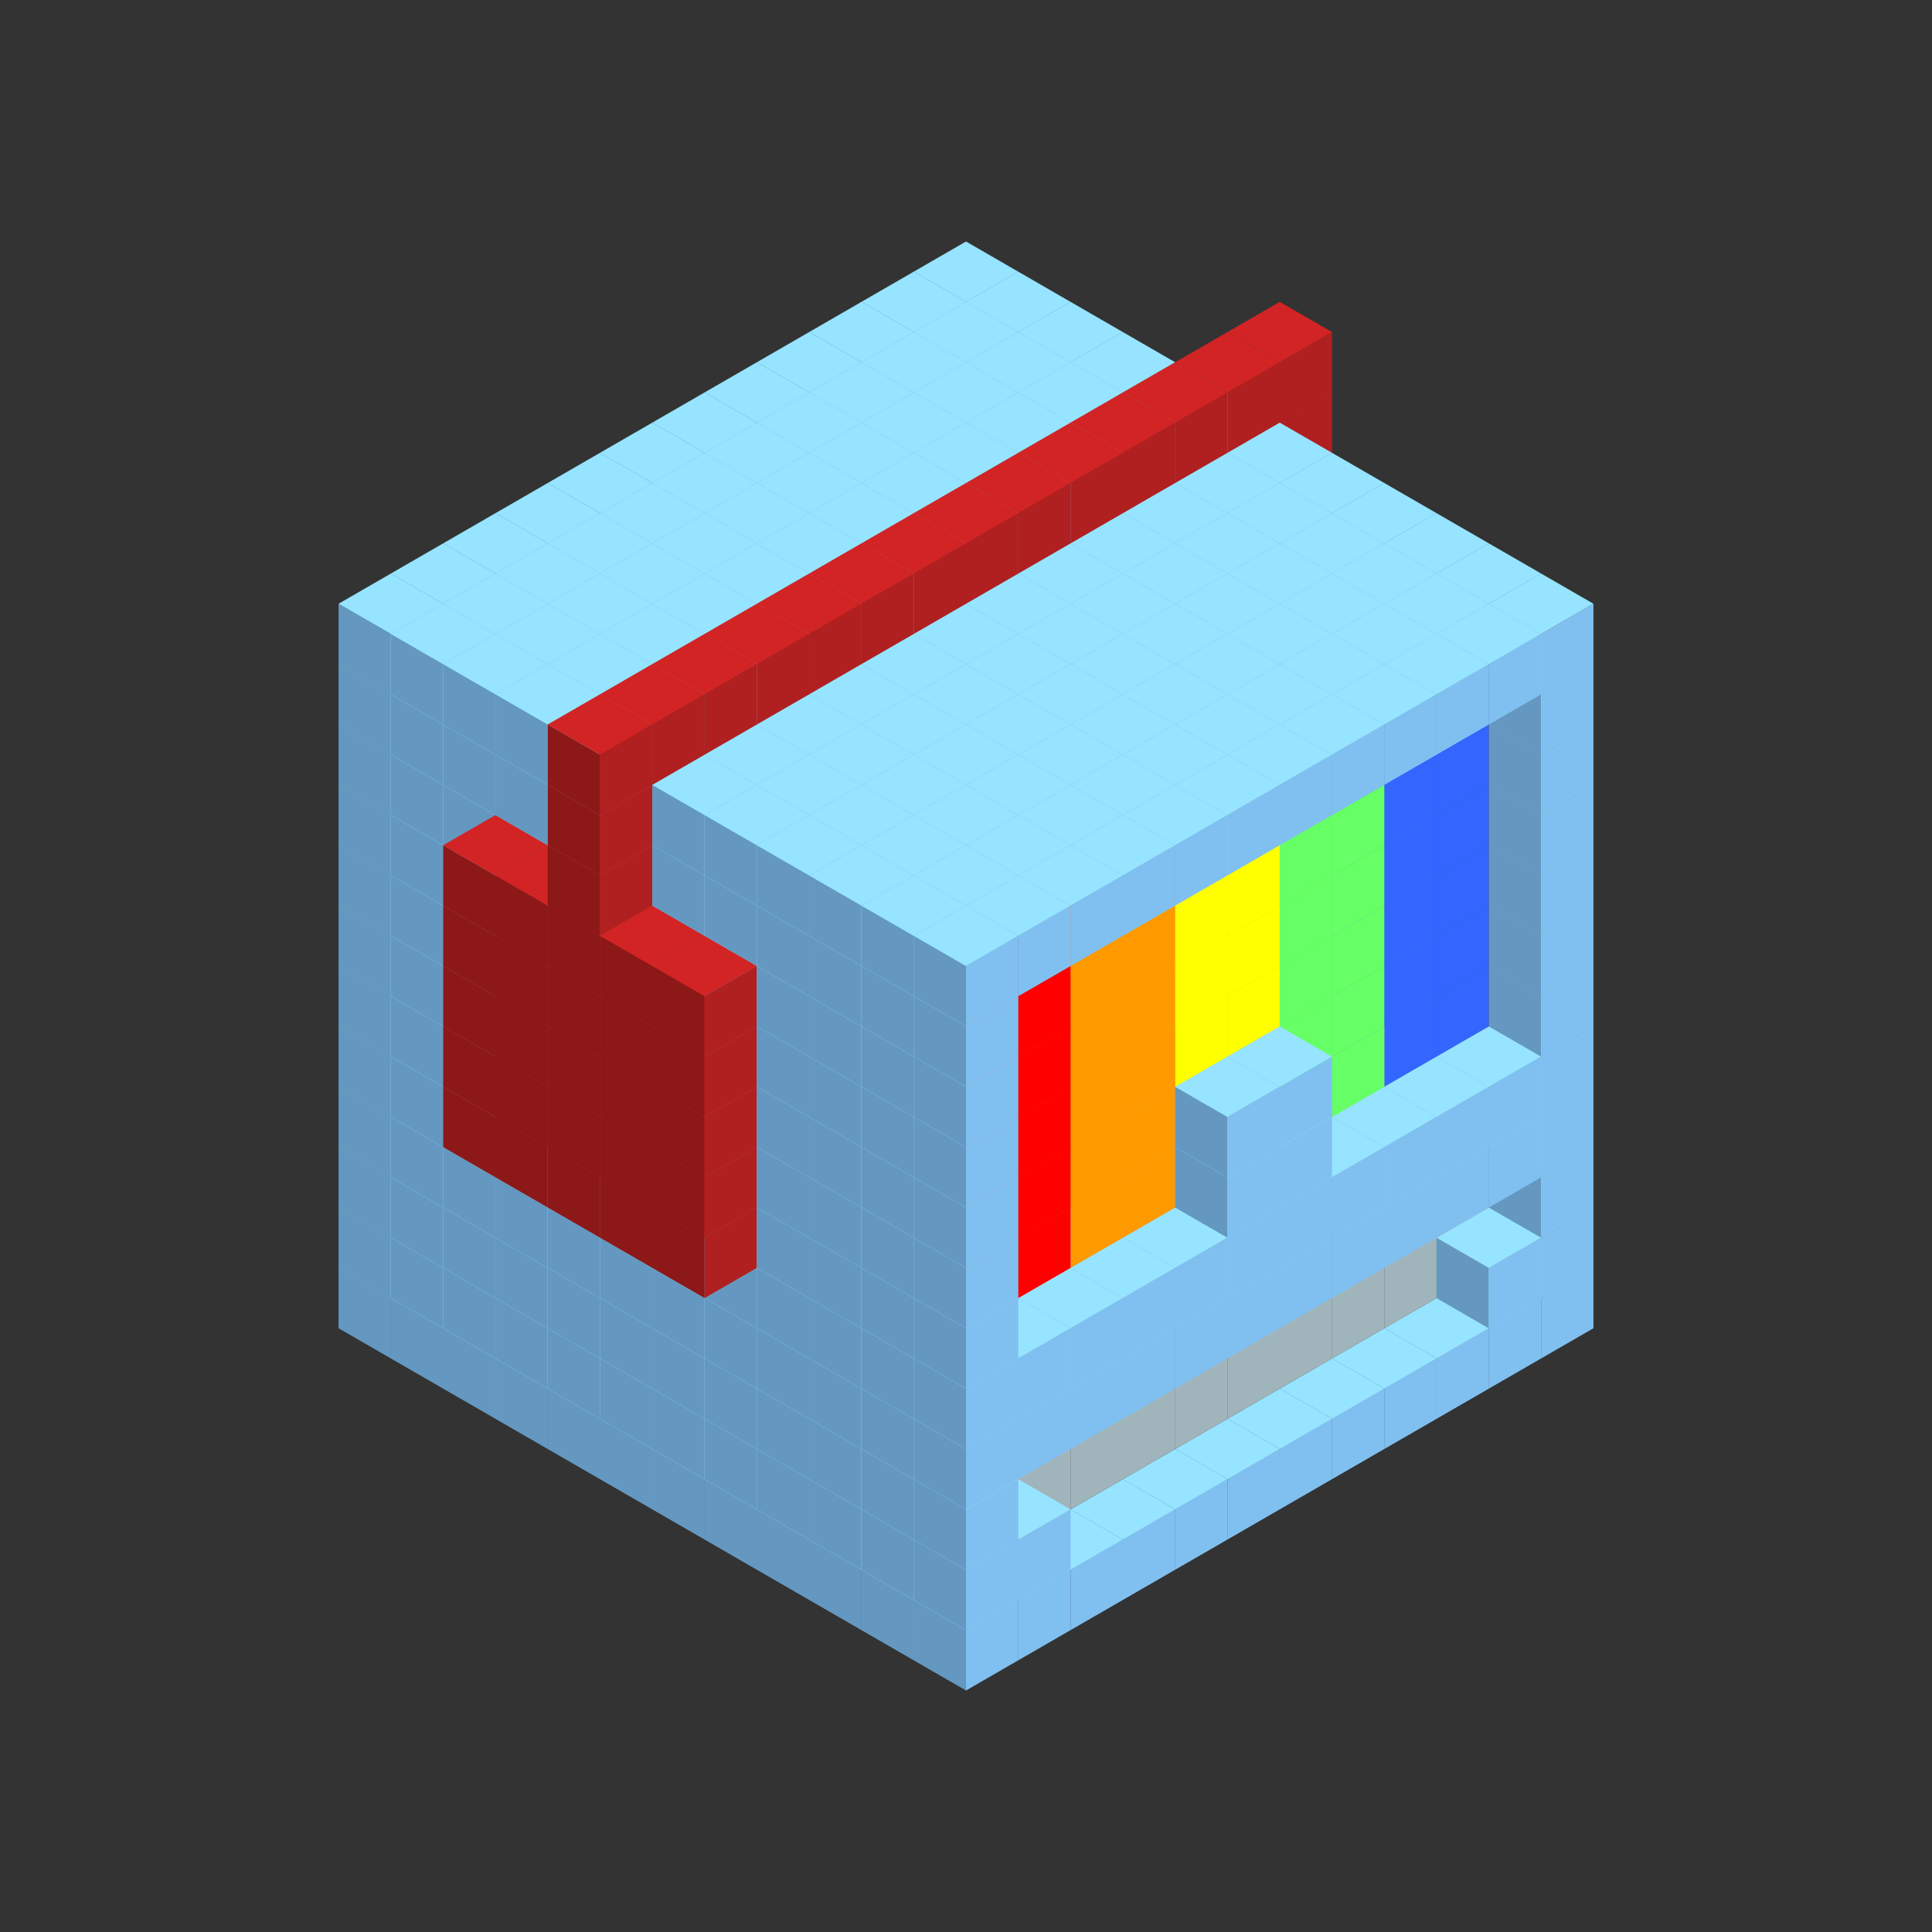 
<svg width='600' height='600' viewBox='4436371 5550000 3200000 3200000' xmlns='http://www.w3.org/2000/svg' xmlns:xlink='http://www.w3.org/1999/xlink'>
<rect x="4436371" y="5550000" width="3200000" height="3200000" fill="#333333" stroke="none"/>
<use xlink:href='#v-0x00000034-1' transform='translate(983738,3600000)'/>
<use xlink:href='#v-0x00000034-1' transform='translate(1070341,3650000)'/>
<use xlink:href='#v-0x00000034-1' transform='translate(1156944,3700000)'/>
<use xlink:href='#v-0x00000034-1' transform='translate(1243547,3750000)'/>
<use xlink:href='#v-0x00000034-1' transform='translate(1330150,3800000)'/>
<use xlink:href='#v-0x00000034-1' transform='translate(1416753,3850000)'/>
<use xlink:href='#v-0x00000034-1' transform='translate(1503356,3900000)'/>
<use xlink:href='#v-0x00000034-1' transform='translate(1589959,3950000)'/>
<use xlink:href='#v-0x00000034-1' transform='translate(1676562,4000000)'/>
<use xlink:href='#v-0x00000034-1' transform='translate(1763165,4050000)'/>
<use xlink:href='#v-0x00000034-1' transform='translate(1849768,4100000)'/>
<use xlink:href='#v-0x00000034-1' transform='translate(2889004,3600000)'/>
<use xlink:href='#v-0x00000034-1' transform='translate(2802401,3650000)'/>
<use xlink:href='#v-0x00000034-1' transform='translate(2715798,3700000)'/>
<use xlink:href='#v-0x00000034-1' transform='translate(2629195,3750000)'/>
<use xlink:href='#v-0x00000034-1' transform='translate(2542592,3800000)'/>
<use xlink:href='#v-0x00000034-1' transform='translate(2455989,3850000)'/>
<use xlink:href='#v-0x00000034-1' transform='translate(2369386,3900000)'/>
<use xlink:href='#v-0x00000034-1' transform='translate(2282783,3950000)'/>
<use xlink:href='#v-0x00000034-1' transform='translate(2196180,4000000)'/>
<use xlink:href='#v-0x00000034-1' transform='translate(2109577,4050000)'/>
<use xlink:href='#v-0x00000034-1' transform='translate(2022974,4100000)'/>
<use xlink:href='#v-0x00000034-1' transform='translate(1936371,4150000)'/>
<use xlink:href='#v-0x00000034-1' transform='translate(983738,3500000)'/>
<use xlink:href='#v-0x00000034-1' transform='translate(1070341,3550000)'/>
<use xlink:href='#v-0x00000034-1' transform='translate(1156944,3600000)'/>
<use xlink:href='#v-0x00000034-1' transform='translate(1243547,3650000)'/>
<use xlink:href='#v-0x00000034-1' transform='translate(1330150,3700000)'/>
<use xlink:href='#v-0x00000034-1' transform='translate(1416753,3750000)'/>
<use xlink:href='#v-0x00000034-1' transform='translate(1503356,3800000)'/>
<use xlink:href='#v-0x00000034-1' transform='translate(1589959,3850000)'/>
<use xlink:href='#v-0x00000034-1' transform='translate(1676562,3900000)'/>
<use xlink:href='#v-0x00000034-1' transform='translate(1763165,3950000)'/>
<use xlink:href='#v-0x00000034-2' transform='translate(2715798,3500000)'/>
<use xlink:href='#v-0x00000034-2' transform='translate(2629195,3550000)'/>
<use xlink:href='#v-0x00000034-2' transform='translate(2542592,3600000)'/>
<use xlink:href='#v-0x00000034-2' transform='translate(2455989,3650000)'/>
<use xlink:href='#v-0x00000034-2' transform='translate(2369386,3700000)'/>
<use xlink:href='#v-0x00000034-2' transform='translate(2282783,3750000)'/>
<use xlink:href='#v-0x00000034-2' transform='translate(2196180,3800000)'/>
<use xlink:href='#v-0x00000034-2' transform='translate(2109577,3850000)'/>
<use xlink:href='#v-0x00000034-2' transform='translate(2022974,3900000)'/>
<use xlink:href='#v-0x00000034-2' transform='translate(1936371,3950000)'/>
<use xlink:href='#v-0x00000034-1' transform='translate(1849768,4000000)'/>
<use xlink:href='#v-0x00000034-1' transform='translate(2889004,3500000)'/>
<use xlink:href='#v-0x00000034-1' transform='translate(2802401,3550000)'/>
<use xlink:href='#v-0x00000034-1' transform='translate(2022974,4000000)'/>
<use xlink:href='#v-0x00000034-1' transform='translate(1936371,4050000)'/>
<use xlink:href='#v-0x00000034-1' transform='translate(983738,3400000)'/>
<use xlink:href='#v-0x00000034-1' transform='translate(1070341,3450000)'/>
<use xlink:href='#v-0x00000034-1' transform='translate(1156944,3500000)'/>
<use xlink:href='#v-0x00000034-1' transform='translate(1243547,3550000)'/>
<use xlink:href='#v-0x00000034-1' transform='translate(1330150,3600000)'/>
<use xlink:href='#v-0x00000034-1' transform='translate(1416753,3650000)'/>
<use xlink:href='#v-0x00000034-1' transform='translate(1503356,3700000)'/>
<use xlink:href='#v-0x00000034-1' transform='translate(1589959,3750000)'/>
<use xlink:href='#v-0x00000034-1' transform='translate(1676562,3800000)'/>
<use xlink:href='#v-0x00000034-1' transform='translate(1763165,3850000)'/>
<use xlink:href='#v-0x00000034-2' transform='translate(2715798,3400000)'/>
<use xlink:href='#v-0x00000034-2' transform='translate(2629195,3450000)'/>
<use xlink:href='#v-0x00000034-2' transform='translate(2542592,3500000)'/>
<use xlink:href='#v-0x00000034-2' transform='translate(2455989,3550000)'/>
<use xlink:href='#v-0x00000034-2' transform='translate(2369386,3600000)'/>
<use xlink:href='#v-0x00000034-2' transform='translate(2282783,3650000)'/>
<use xlink:href='#v-0x00000034-2' transform='translate(2196180,3700000)'/>
<use xlink:href='#v-0x00000034-2' transform='translate(2109577,3750000)'/>
<use xlink:href='#v-0x00000034-2' transform='translate(2022974,3800000)'/>
<use xlink:href='#v-0x00000034-2' transform='translate(1936371,3850000)'/>
<use xlink:href='#v-0x00000034-1' transform='translate(1849768,3900000)'/>
<use xlink:href='#v-0x00000034-1' transform='translate(2889004,3400000)'/>
<use xlink:href='#v-0x00000034-1' transform='translate(1936371,3950000)'/>
<use xlink:href='#v-0x00000034-1' transform='translate(983738,3300000)'/>
<use xlink:href='#v-0x00000034-1' transform='translate(1070341,3350000)'/>
<use xlink:href='#v-0x00000034-1' transform='translate(1156944,3400000)'/>
<use xlink:href='#v-0x00000034-1' transform='translate(1243547,3450000)'/>
<use xlink:href='#v-0x00000034-1' transform='translate(1330150,3500000)'/>
<use xlink:href='#v-0x00000034-1' transform='translate(1416753,3550000)'/>
<use xlink:href='#v-0x00000034-1' transform='translate(1503356,3600000)'/>
<use xlink:href='#v-0x00000034-1' transform='translate(1589959,3650000)'/>
<use xlink:href='#v-0x00000034-1' transform='translate(1676562,3700000)'/>
<use xlink:href='#v-0x00000034-1' transform='translate(1763165,3750000)'/>
<use xlink:href='#v-0x00000034-2' transform='translate(2715798,3300000)'/>
<use xlink:href='#v-0x00000034-2' transform='translate(2629195,3350000)'/>
<use xlink:href='#v-0x00000034-2' transform='translate(2542592,3400000)'/>
<use xlink:href='#v-0x00000034-2' transform='translate(2455989,3450000)'/>
<use xlink:href='#v-0x00000034-2' transform='translate(2369386,3500000)'/>
<use xlink:href='#v-0x00000034-2' transform='translate(2282783,3550000)'/>
<use xlink:href='#v-0x00000034-2' transform='translate(2196180,3600000)'/>
<use xlink:href='#v-0x00000034-2' transform='translate(2109577,3650000)'/>
<use xlink:href='#v-0x00000034-2' transform='translate(2022974,3700000)'/>
<use xlink:href='#v-0x00000034-2' transform='translate(1936371,3750000)'/>
<use xlink:href='#v-0x00000034-1' transform='translate(1849768,3800000)'/>
<use xlink:href='#v-0x00000034-1' transform='translate(2889004,3300000)'/>
<use xlink:href='#v-0x00000034-1' transform='translate(2802401,3350000)'/>
<use xlink:href='#v-0x00000034-1' transform='translate(2715798,3400000)'/>
<use xlink:href='#v-0x00000034-1' transform='translate(2629195,3450000)'/>
<use xlink:href='#v-0x00000034-1' transform='translate(2542592,3500000)'/>
<use xlink:href='#v-0x00000034-1' transform='translate(2455989,3550000)'/>
<use xlink:href='#v-0x00000034-1' transform='translate(2369386,3600000)'/>
<use xlink:href='#v-0x00000034-1' transform='translate(2282783,3650000)'/>
<use xlink:href='#v-0x00000034-1' transform='translate(2196180,3700000)'/>
<use xlink:href='#v-0x00000034-1' transform='translate(2109577,3750000)'/>
<use xlink:href='#v-0x00000034-1' transform='translate(2022974,3800000)'/>
<use xlink:href='#v-0x00000034-1' transform='translate(1936371,3850000)'/>
<use xlink:href='#v-0x00000034-1' transform='translate(983738,3200000)'/>
<use xlink:href='#v-0x00000034-1' transform='translate(1070341,3250000)'/>
<use xlink:href='#v-0x00000034-1' transform='translate(1156944,3300000)'/>
<use xlink:href='#v-0x00000034-1' transform='translate(1243547,3350000)'/>
<use xlink:href='#v-0x00000034-1' transform='translate(1330150,3400000)'/>
<use xlink:href='#v-0x00000034-1' transform='translate(1416753,3450000)'/>
<use xlink:href='#v-0x00000034-1' transform='translate(1503356,3500000)'/>
<use xlink:href='#v-0x00000034-1' transform='translate(1589959,3550000)'/>
<use xlink:href='#v-0x00000034-1' transform='translate(1676562,3600000)'/>
<use xlink:href='#v-0x00000034-1' transform='translate(1763165,3650000)'/>
<use xlink:href='#v-0x00000034-2' transform='translate(2715798,3200000)'/>
<use xlink:href='#v-0x00000034-2' transform='translate(2629195,3250000)'/>
<use xlink:href='#v-0x00000034-2' transform='translate(2542592,3300000)'/>
<use xlink:href='#v-0x00000034-2' transform='translate(2455989,3350000)'/>
<use xlink:href='#v-0x00000034-2' transform='translate(2369386,3400000)'/>
<use xlink:href='#v-0x00000034-2' transform='translate(2282783,3450000)'/>
<use xlink:href='#v-0x00000034-2' transform='translate(2196180,3500000)'/>
<use xlink:href='#v-0x00000034-2' transform='translate(2109577,3550000)'/>
<use xlink:href='#v-0x00000034-2' transform='translate(2022974,3600000)'/>
<use xlink:href='#v-0x00000034-2' transform='translate(1936371,3650000)'/>
<use xlink:href='#v-0x00000034-1' transform='translate(1849768,3700000)'/>
<use xlink:href='#v-0x00000034-1' transform='translate(2889004,3200000)'/>
<use xlink:href='#v-0x00000034-1' transform='translate(2802401,3250000)'/>
<use xlink:href='#v-0x00000034-1' transform='translate(2715798,3300000)'/>
<use xlink:href='#v-0x00000034-1' transform='translate(2629195,3350000)'/>
<use xlink:href='#v-0x00000034-1' transform='translate(2542592,3400000)'/>
<use xlink:href='#v-0x00000034-1' transform='translate(2455989,3450000)'/>
<use xlink:href='#v-0x00000034-1' transform='translate(2369386,3500000)'/>
<use xlink:href='#v-0x00000034-1' transform='translate(2282783,3550000)'/>
<use xlink:href='#v-0x00000034-1' transform='translate(2196180,3600000)'/>
<use xlink:href='#v-0x00000034-1' transform='translate(2109577,3650000)'/>
<use xlink:href='#v-0x00000034-1' transform='translate(2022974,3700000)'/>
<use xlink:href='#v-0x00000034-1' transform='translate(1936371,3750000)'/>
<use xlink:href='#v-0x00000034-1' transform='translate(983738,3100000)'/>
<use xlink:href='#v-0x00000034-1' transform='translate(1070341,3150000)'/>
<use xlink:href='#v-0x00000034-1' transform='translate(1156944,3200000)'/>
<use xlink:href='#v-0x00000034-9' transform='translate(2282783,2650000)'/>
<use xlink:href='#v-0x00000034-1' transform='translate(1243547,3250000)'/>
<use xlink:href='#v-0x00000034-9' transform='translate(1156944,3300000)'/>
<use xlink:href='#v-0x00000034-9' transform='translate(2369386,2700000)'/>
<use xlink:href='#v-0x00000034-1' transform='translate(1330150,3300000)'/>
<use xlink:href='#v-0x00000034-9' transform='translate(1243547,3350000)'/>
<use xlink:href='#v-0x00000034-9' transform='translate(2455989,2750000)'/>
<use xlink:href='#v-0x00000034-1' transform='translate(1416753,3350000)'/>
<use xlink:href='#v-0x00000034-9' transform='translate(1330150,3400000)'/>
<use xlink:href='#v-0x00000034-9' transform='translate(2542592,2800000)'/>
<use xlink:href='#v-0x00000034-1' transform='translate(1503356,3400000)'/>
<use xlink:href='#v-0x00000034-9' transform='translate(1416753,3450000)'/>
<use xlink:href='#v-0x00000034-9' transform='translate(2629195,2850000)'/>
<use xlink:href='#v-0x00000034-1' transform='translate(1589959,3450000)'/>
<use xlink:href='#v-0x00000034-9' transform='translate(1503356,3500000)'/>
<use xlink:href='#v-0x00000034-1' transform='translate(1676562,3500000)'/>
<use xlink:href='#v-0x00000034-1' transform='translate(1763165,3550000)'/>
<use xlink:href='#v-0x00000034-8' transform='translate(2715798,3100000)'/>
<use xlink:href='#v-0x00000034-8' transform='translate(2629195,3150000)'/>
<use xlink:href='#v-0x00000034-7' transform='translate(2542592,3200000)'/>
<use xlink:href='#v-0x00000034-7' transform='translate(2455989,3250000)'/>
<use xlink:href='#v-0x00000034-1' transform='translate(2369386,3300000)'/>
<use xlink:href='#v-0x00000034-1' transform='translate(2282783,3350000)'/>
<use xlink:href='#v-0x00000034-5' transform='translate(2196180,3400000)'/>
<use xlink:href='#v-0x00000034-5' transform='translate(2109577,3450000)'/>
<use xlink:href='#v-0x00000034-4' transform='translate(2022974,3500000)'/>
<use xlink:href='#v-0x00000034-4' transform='translate(1936371,3550000)'/>
<use xlink:href='#v-0x00000034-1' transform='translate(1849768,3600000)'/>
<use xlink:href='#v-0x00000034-1' transform='translate(2889004,3100000)'/>
<use xlink:href='#v-0x00000034-1' transform='translate(2455989,3350000)'/>
<use xlink:href='#v-0x00000034-1' transform='translate(2369386,3400000)'/>
<use xlink:href='#v-0x00000034-1' transform='translate(1936371,3650000)'/>
<use xlink:href='#v-0x00000034-1' transform='translate(983738,3000000)'/>
<use xlink:href='#v-0x00000034-1' transform='translate(1070341,3050000)'/>
<use xlink:href='#v-0x00000034-1' transform='translate(1156944,3100000)'/>
<use xlink:href='#v-0x00000034-9' transform='translate(2282783,2550000)'/>
<use xlink:href='#v-0x00000034-1' transform='translate(1243547,3150000)'/>
<use xlink:href='#v-0x00000034-9' transform='translate(1156944,3200000)'/>
<use xlink:href='#v-0x00000034-9' transform='translate(2369386,2600000)'/>
<use xlink:href='#v-0x00000034-1' transform='translate(1330150,3200000)'/>
<use xlink:href='#v-0x00000034-9' transform='translate(1243547,3250000)'/>
<use xlink:href='#v-0x00000034-9' transform='translate(2455989,2650000)'/>
<use xlink:href='#v-0x00000034-1' transform='translate(1416753,3250000)'/>
<use xlink:href='#v-0x00000034-9' transform='translate(1330150,3300000)'/>
<use xlink:href='#v-0x00000034-9' transform='translate(2542592,2700000)'/>
<use xlink:href='#v-0x00000034-1' transform='translate(1503356,3300000)'/>
<use xlink:href='#v-0x00000034-9' transform='translate(1416753,3350000)'/>
<use xlink:href='#v-0x00000034-9' transform='translate(2629195,2750000)'/>
<use xlink:href='#v-0x00000034-1' transform='translate(1589959,3350000)'/>
<use xlink:href='#v-0x00000034-9' transform='translate(1503356,3400000)'/>
<use xlink:href='#v-0x00000034-1' transform='translate(1676562,3400000)'/>
<use xlink:href='#v-0x00000034-1' transform='translate(1763165,3450000)'/>
<use xlink:href='#v-0x00000034-8' transform='translate(2715798,3000000)'/>
<use xlink:href='#v-0x00000034-8' transform='translate(2629195,3050000)'/>
<use xlink:href='#v-0x00000034-7' transform='translate(2542592,3100000)'/>
<use xlink:href='#v-0x00000034-7' transform='translate(2455989,3150000)'/>
<use xlink:href='#v-0x00000034-1' transform='translate(2369386,3200000)'/>
<use xlink:href='#v-0x00000034-1' transform='translate(2282783,3250000)'/>
<use xlink:href='#v-0x00000034-5' transform='translate(2196180,3300000)'/>
<use xlink:href='#v-0x00000034-5' transform='translate(2109577,3350000)'/>
<use xlink:href='#v-0x00000034-4' transform='translate(2022974,3400000)'/>
<use xlink:href='#v-0x00000034-4' transform='translate(1936371,3450000)'/>
<use xlink:href='#v-0x00000034-1' transform='translate(1849768,3500000)'/>
<use xlink:href='#v-0x00000034-1' transform='translate(2889004,3000000)'/>
<use xlink:href='#v-0x00000034-1' transform='translate(2455989,3250000)'/>
<use xlink:href='#v-0x00000034-1' transform='translate(2369386,3300000)'/>
<use xlink:href='#v-0x00000034-1' transform='translate(1936371,3550000)'/>
<use xlink:href='#v-0x00000034-1' transform='translate(983738,2900000)'/>
<use xlink:href='#v-0x00000034-1' transform='translate(1070341,2950000)'/>
<use xlink:href='#v-0x00000034-1' transform='translate(1156944,3000000)'/>
<use xlink:href='#v-0x00000034-9' transform='translate(2282783,2450000)'/>
<use xlink:href='#v-0x00000034-1' transform='translate(1243547,3050000)'/>
<use xlink:href='#v-0x00000034-9' transform='translate(1156944,3100000)'/>
<use xlink:href='#v-0x00000034-9' transform='translate(2369386,2500000)'/>
<use xlink:href='#v-0x00000034-1' transform='translate(1330150,3100000)'/>
<use xlink:href='#v-0x00000034-9' transform='translate(1243547,3150000)'/>
<use xlink:href='#v-0x00000034-9' transform='translate(2455989,2550000)'/>
<use xlink:href='#v-0x00000034-1' transform='translate(1416753,3150000)'/>
<use xlink:href='#v-0x00000034-9' transform='translate(1330150,3200000)'/>
<use xlink:href='#v-0x00000034-9' transform='translate(2542592,2600000)'/>
<use xlink:href='#v-0x00000034-1' transform='translate(1503356,3200000)'/>
<use xlink:href='#v-0x00000034-9' transform='translate(1416753,3250000)'/>
<use xlink:href='#v-0x00000034-9' transform='translate(2629195,2650000)'/>
<use xlink:href='#v-0x00000034-1' transform='translate(1589959,3250000)'/>
<use xlink:href='#v-0x00000034-9' transform='translate(1503356,3300000)'/>
<use xlink:href='#v-0x00000034-1' transform='translate(1676562,3300000)'/>
<use xlink:href='#v-0x00000034-1' transform='translate(1763165,3350000)'/>
<use xlink:href='#v-0x00000034-8' transform='translate(2715798,2900000)'/>
<use xlink:href='#v-0x00000034-8' transform='translate(2629195,2950000)'/>
<use xlink:href='#v-0x00000034-7' transform='translate(2542592,3000000)'/>
<use xlink:href='#v-0x00000034-7' transform='translate(2455989,3050000)'/>
<use xlink:href='#v-0x00000034-6' transform='translate(2369386,3100000)'/>
<use xlink:href='#v-0x00000034-6' transform='translate(2282783,3150000)'/>
<use xlink:href='#v-0x00000034-5' transform='translate(2196180,3200000)'/>
<use xlink:href='#v-0x00000034-5' transform='translate(2109577,3250000)'/>
<use xlink:href='#v-0x00000034-4' transform='translate(2022974,3300000)'/>
<use xlink:href='#v-0x00000034-4' transform='translate(1936371,3350000)'/>
<use xlink:href='#v-0x00000034-1' transform='translate(1849768,3400000)'/>
<use xlink:href='#v-0x00000034-1' transform='translate(2889004,2900000)'/>
<use xlink:href='#v-0x00000034-1' transform='translate(1936371,3450000)'/>
<use xlink:href='#v-0x00000034-1' transform='translate(983738,2800000)'/>
<use xlink:href='#v-0x00000034-1' transform='translate(1070341,2850000)'/>
<use xlink:href='#v-0x00000034-1' transform='translate(1156944,2900000)'/>
<use xlink:href='#v-0x00000034-9' transform='translate(2282783,2350000)'/>
<use xlink:href='#v-0x00000034-1' transform='translate(1243547,2950000)'/>
<use xlink:href='#v-0x00000034-9' transform='translate(1156944,3000000)'/>
<use xlink:href='#v-0x00000034-9' transform='translate(2369386,2400000)'/>
<use xlink:href='#v-0x00000034-1' transform='translate(1330150,3000000)'/>
<use xlink:href='#v-0x00000034-9' transform='translate(1243547,3050000)'/>
<use xlink:href='#v-0x00000034-9' transform='translate(2455989,2450000)'/>
<use xlink:href='#v-0x00000034-1' transform='translate(1416753,3050000)'/>
<use xlink:href='#v-0x00000034-9' transform='translate(1330150,3100000)'/>
<use xlink:href='#v-0x00000034-9' transform='translate(2542592,2500000)'/>
<use xlink:href='#v-0x00000034-1' transform='translate(1503356,3100000)'/>
<use xlink:href='#v-0x00000034-9' transform='translate(1416753,3150000)'/>
<use xlink:href='#v-0x00000034-9' transform='translate(2629195,2550000)'/>
<use xlink:href='#v-0x00000034-1' transform='translate(1589959,3150000)'/>
<use xlink:href='#v-0x00000034-9' transform='translate(1503356,3200000)'/>
<use xlink:href='#v-0x00000034-1' transform='translate(1676562,3200000)'/>
<use xlink:href='#v-0x00000034-1' transform='translate(1763165,3250000)'/>
<use xlink:href='#v-0x00000034-8' transform='translate(2715798,2800000)'/>
<use xlink:href='#v-0x00000034-8' transform='translate(2629195,2850000)'/>
<use xlink:href='#v-0x00000034-7' transform='translate(2542592,2900000)'/>
<use xlink:href='#v-0x00000034-7' transform='translate(2455989,2950000)'/>
<use xlink:href='#v-0x00000034-6' transform='translate(2369386,3000000)'/>
<use xlink:href='#v-0x00000034-6' transform='translate(2282783,3050000)'/>
<use xlink:href='#v-0x00000034-5' transform='translate(2196180,3100000)'/>
<use xlink:href='#v-0x00000034-5' transform='translate(2109577,3150000)'/>
<use xlink:href='#v-0x00000034-4' transform='translate(2022974,3200000)'/>
<use xlink:href='#v-0x00000034-4' transform='translate(1936371,3250000)'/>
<use xlink:href='#v-0x00000034-1' transform='translate(1849768,3300000)'/>
<use xlink:href='#v-0x00000034-1' transform='translate(2889004,2800000)'/>
<use xlink:href='#v-0x00000034-1' transform='translate(1936371,3350000)'/>
<use xlink:href='#v-0x00000034-1' transform='translate(983738,2700000)'/>
<use xlink:href='#v-0x00000034-1' transform='translate(1070341,2750000)'/>
<use xlink:href='#v-0x00000034-1' transform='translate(1156944,2800000)'/>
<use xlink:href='#v-0x00000034-9' transform='translate(2282783,2250000)'/>
<use xlink:href='#v-0x00000034-1' transform='translate(1243547,2850000)'/>
<use xlink:href='#v-0x00000034-9' transform='translate(1156944,2900000)'/>
<use xlink:href='#v-0x00000034-9' transform='translate(2369386,2300000)'/>
<use xlink:href='#v-0x00000034-1' transform='translate(1330150,2900000)'/>
<use xlink:href='#v-0x00000034-9' transform='translate(1243547,2950000)'/>
<use xlink:href='#v-0x00000034-9' transform='translate(2455989,2350000)'/>
<use xlink:href='#v-0x00000034-1' transform='translate(1416753,2950000)'/>
<use xlink:href='#v-0x00000034-9' transform='translate(1330150,3000000)'/>
<use xlink:href='#v-0x00000034-9' transform='translate(2542592,2400000)'/>
<use xlink:href='#v-0x00000034-1' transform='translate(1503356,3000000)'/>
<use xlink:href='#v-0x00000034-9' transform='translate(1416753,3050000)'/>
<use xlink:href='#v-0x00000034-9' transform='translate(2629195,2450000)'/>
<use xlink:href='#v-0x00000034-1' transform='translate(1589959,3050000)'/>
<use xlink:href='#v-0x00000034-9' transform='translate(1503356,3100000)'/>
<use xlink:href='#v-0x00000034-1' transform='translate(1676562,3100000)'/>
<use xlink:href='#v-0x00000034-1' transform='translate(1763165,3150000)'/>
<use xlink:href='#v-0x00000034-8' transform='translate(2715798,2700000)'/>
<use xlink:href='#v-0x00000034-8' transform='translate(2629195,2750000)'/>
<use xlink:href='#v-0x00000034-7' transform='translate(2542592,2800000)'/>
<use xlink:href='#v-0x00000034-7' transform='translate(2455989,2850000)'/>
<use xlink:href='#v-0x00000034-6' transform='translate(2369386,2900000)'/>
<use xlink:href='#v-0x00000034-6' transform='translate(2282783,2950000)'/>
<use xlink:href='#v-0x00000034-5' transform='translate(2196180,3000000)'/>
<use xlink:href='#v-0x00000034-5' transform='translate(2109577,3050000)'/>
<use xlink:href='#v-0x00000034-4' transform='translate(2022974,3100000)'/>
<use xlink:href='#v-0x00000034-4' transform='translate(1936371,3150000)'/>
<use xlink:href='#v-0x00000034-1' transform='translate(1849768,3200000)'/>
<use xlink:href='#v-0x00000034-1' transform='translate(2889004,2700000)'/>
<use xlink:href='#v-0x00000034-1' transform='translate(1936371,3250000)'/>
<use xlink:href='#v-0x00000034-1' transform='translate(983738,2600000)'/>
<use xlink:href='#v-0x00000034-1' transform='translate(1070341,2650000)'/>
<use xlink:href='#v-0x00000034-1' transform='translate(1156944,2700000)'/>
<use xlink:href='#v-0x00000034-1' transform='translate(1243547,2750000)'/>
<use xlink:href='#v-0x00000034-1' transform='translate(1330150,2800000)'/>
<use xlink:href='#v-0x00000034-9' transform='translate(2455989,2250000)'/>
<use xlink:href='#v-0x00000034-1' transform='translate(1416753,2850000)'/>
<use xlink:href='#v-0x00000034-9' transform='translate(1330150,2900000)'/>
<use xlink:href='#v-0x00000034-1' transform='translate(1503356,2900000)'/>
<use xlink:href='#v-0x00000034-1' transform='translate(1589959,2950000)'/>
<use xlink:href='#v-0x00000034-1' transform='translate(1676562,3000000)'/>
<use xlink:href='#v-0x00000034-1' transform='translate(1763165,3050000)'/>
<use xlink:href='#v-0x00000034-8' transform='translate(2715798,2600000)'/>
<use xlink:href='#v-0x00000034-8' transform='translate(2629195,2650000)'/>
<use xlink:href='#v-0x00000034-7' transform='translate(2542592,2700000)'/>
<use xlink:href='#v-0x00000034-7' transform='translate(2455989,2750000)'/>
<use xlink:href='#v-0x00000034-6' transform='translate(2369386,2800000)'/>
<use xlink:href='#v-0x00000034-6' transform='translate(2282783,2850000)'/>
<use xlink:href='#v-0x00000034-5' transform='translate(2196180,2900000)'/>
<use xlink:href='#v-0x00000034-5' transform='translate(2109577,2950000)'/>
<use xlink:href='#v-0x00000034-4' transform='translate(2022974,3000000)'/>
<use xlink:href='#v-0x00000034-4' transform='translate(1936371,3050000)'/>
<use xlink:href='#v-0x00000034-1' transform='translate(1849768,3100000)'/>
<use xlink:href='#v-0x00000034-1' transform='translate(2889004,2600000)'/>
<use xlink:href='#v-0x00000034-1' transform='translate(1936371,3150000)'/>
<use xlink:href='#v-0x00000034-1' transform='translate(1936371,1950000)'/>
<use xlink:href='#v-0x00000034-1' transform='translate(1849768,2000000)'/>
<use xlink:href='#v-0x00000034-1' transform='translate(1763165,2050000)'/>
<use xlink:href='#v-0x00000034-1' transform='translate(1676562,2100000)'/>
<use xlink:href='#v-0x00000034-1' transform='translate(1589959,2150000)'/>
<use xlink:href='#v-0x00000034-1' transform='translate(1503356,2200000)'/>
<use xlink:href='#v-0x00000034-1' transform='translate(1416753,2250000)'/>
<use xlink:href='#v-0x00000034-1' transform='translate(1330150,2300000)'/>
<use xlink:href='#v-0x00000034-1' transform='translate(1243547,2350000)'/>
<use xlink:href='#v-0x00000034-1' transform='translate(1156944,2400000)'/>
<use xlink:href='#v-0x00000034-1' transform='translate(1070341,2450000)'/>
<use xlink:href='#v-0x00000034-1' transform='translate(983738,2500000)'/>
<use xlink:href='#v-0x00000034-1' transform='translate(2022974,2000000)'/>
<use xlink:href='#v-0x00000034-1' transform='translate(1936371,2050000)'/>
<use xlink:href='#v-0x00000034-1' transform='translate(1849768,2100000)'/>
<use xlink:href='#v-0x00000034-1' transform='translate(1763165,2150000)'/>
<use xlink:href='#v-0x00000034-1' transform='translate(1676562,2200000)'/>
<use xlink:href='#v-0x00000034-1' transform='translate(1589959,2250000)'/>
<use xlink:href='#v-0x00000034-1' transform='translate(1503356,2300000)'/>
<use xlink:href='#v-0x00000034-1' transform='translate(1416753,2350000)'/>
<use xlink:href='#v-0x00000034-1' transform='translate(1330150,2400000)'/>
<use xlink:href='#v-0x00000034-1' transform='translate(1243547,2450000)'/>
<use xlink:href='#v-0x00000034-1' transform='translate(1156944,2500000)'/>
<use xlink:href='#v-0x00000034-1' transform='translate(1070341,2550000)'/>
<use xlink:href='#v-0x00000034-1' transform='translate(2109577,2050000)'/>
<use xlink:href='#v-0x00000034-1' transform='translate(2022974,2100000)'/>
<use xlink:href='#v-0x00000034-1' transform='translate(1936371,2150000)'/>
<use xlink:href='#v-0x00000034-1' transform='translate(1849768,2200000)'/>
<use xlink:href='#v-0x00000034-1' transform='translate(1763165,2250000)'/>
<use xlink:href='#v-0x00000034-1' transform='translate(1676562,2300000)'/>
<use xlink:href='#v-0x00000034-1' transform='translate(1589959,2350000)'/>
<use xlink:href='#v-0x00000034-1' transform='translate(1503356,2400000)'/>
<use xlink:href='#v-0x00000034-1' transform='translate(1416753,2450000)'/>
<use xlink:href='#v-0x00000034-1' transform='translate(1330150,2500000)'/>
<use xlink:href='#v-0x00000034-1' transform='translate(1243547,2550000)'/>
<use xlink:href='#v-0x00000034-1' transform='translate(1156944,2600000)'/>
<use xlink:href='#v-0x00000034-1' transform='translate(2196180,2100000)'/>
<use xlink:href='#v-0x00000034-1' transform='translate(2109577,2150000)'/>
<use xlink:href='#v-0x00000034-1' transform='translate(2022974,2200000)'/>
<use xlink:href='#v-0x00000034-1' transform='translate(1936371,2250000)'/>
<use xlink:href='#v-0x00000034-1' transform='translate(1849768,2300000)'/>
<use xlink:href='#v-0x00000034-1' transform='translate(1763165,2350000)'/>
<use xlink:href='#v-0x00000034-1' transform='translate(1676562,2400000)'/>
<use xlink:href='#v-0x00000034-1' transform='translate(1589959,2450000)'/>
<use xlink:href='#v-0x00000034-1' transform='translate(1503356,2500000)'/>
<use xlink:href='#v-0x00000034-1' transform='translate(1416753,2550000)'/>
<use xlink:href='#v-0x00000034-1' transform='translate(1330150,2600000)'/>
<use xlink:href='#v-0x00000034-1' transform='translate(1243547,2650000)'/>
<use xlink:href='#v-0x00000034-1' transform='translate(2282783,2150000)'/>
<use xlink:href='#v-0x00000034-1' transform='translate(2196180,2200000)'/>
<use xlink:href='#v-0x00000034-1' transform='translate(2109577,2250000)'/>
<use xlink:href='#v-0x00000034-1' transform='translate(2022974,2300000)'/>
<use xlink:href='#v-0x00000034-1' transform='translate(1936371,2350000)'/>
<use xlink:href='#v-0x00000034-1' transform='translate(1849768,2400000)'/>
<use xlink:href='#v-0x00000034-1' transform='translate(1763165,2450000)'/>
<use xlink:href='#v-0x00000034-1' transform='translate(1676562,2500000)'/>
<use xlink:href='#v-0x00000034-1' transform='translate(1589959,2550000)'/>
<use xlink:href='#v-0x00000034-1' transform='translate(1503356,2600000)'/>
<use xlink:href='#v-0x00000034-1' transform='translate(1416753,2650000)'/>
<use xlink:href='#v-0x00000034-1' transform='translate(1330150,2700000)'/>
<use xlink:href='#v-0x00000034-9' transform='translate(2455989,2150000)'/>
<use xlink:href='#v-0x00000034-1' transform='translate(2369386,2200000)'/>
<use xlink:href='#v-0x00000034-1' transform='translate(2282783,2250000)'/>
<use xlink:href='#v-0x00000034-1' transform='translate(2196180,2300000)'/>
<use xlink:href='#v-0x00000034-1' transform='translate(2109577,2350000)'/>
<use xlink:href='#v-0x00000034-1' transform='translate(2022974,2400000)'/>
<use xlink:href='#v-0x00000034-1' transform='translate(1936371,2450000)'/>
<use xlink:href='#v-0x00000034-1' transform='translate(1849768,2500000)'/>
<use xlink:href='#v-0x00000034-1' transform='translate(1763165,2550000)'/>
<use xlink:href='#v-0x00000034-1' transform='translate(1676562,2600000)'/>
<use xlink:href='#v-0x00000034-1' transform='translate(1589959,2650000)'/>
<use xlink:href='#v-0x00000034-1' transform='translate(1503356,2700000)'/>
<use xlink:href='#v-0x00000034-1' transform='translate(1416753,2750000)'/>
<use xlink:href='#v-0x00000034-9' transform='translate(1330150,2800000)'/>
<use xlink:href='#v-0x00000034-1' transform='translate(2455989,2250000)'/>
<use xlink:href='#v-0x00000034-1' transform='translate(2369386,2300000)'/>
<use xlink:href='#v-0x00000034-1' transform='translate(2282783,2350000)'/>
<use xlink:href='#v-0x00000034-1' transform='translate(2196180,2400000)'/>
<use xlink:href='#v-0x00000034-1' transform='translate(2109577,2450000)'/>
<use xlink:href='#v-0x00000034-1' transform='translate(2022974,2500000)'/>
<use xlink:href='#v-0x00000034-1' transform='translate(1936371,2550000)'/>
<use xlink:href='#v-0x00000034-1' transform='translate(1849768,2600000)'/>
<use xlink:href='#v-0x00000034-1' transform='translate(1763165,2650000)'/>
<use xlink:href='#v-0x00000034-1' transform='translate(1676562,2700000)'/>
<use xlink:href='#v-0x00000034-1' transform='translate(1589959,2750000)'/>
<use xlink:href='#v-0x00000034-1' transform='translate(1503356,2800000)'/>
<use xlink:href='#v-0x00000034-1' transform='translate(2542592,2300000)'/>
<use xlink:href='#v-0x00000034-1' transform='translate(2455989,2350000)'/>
<use xlink:href='#v-0x00000034-1' transform='translate(2369386,2400000)'/>
<use xlink:href='#v-0x00000034-1' transform='translate(2282783,2450000)'/>
<use xlink:href='#v-0x00000034-1' transform='translate(2196180,2500000)'/>
<use xlink:href='#v-0x00000034-1' transform='translate(2109577,2550000)'/>
<use xlink:href='#v-0x00000034-1' transform='translate(2022974,2600000)'/>
<use xlink:href='#v-0x00000034-1' transform='translate(1936371,2650000)'/>
<use xlink:href='#v-0x00000034-1' transform='translate(1849768,2700000)'/>
<use xlink:href='#v-0x00000034-1' transform='translate(1763165,2750000)'/>
<use xlink:href='#v-0x00000034-1' transform='translate(1676562,2800000)'/>
<use xlink:href='#v-0x00000034-1' transform='translate(1589959,2850000)'/>
<use xlink:href='#v-0x00000034-1' transform='translate(2629195,2350000)'/>
<use xlink:href='#v-0x00000034-1' transform='translate(2542592,2400000)'/>
<use xlink:href='#v-0x00000034-1' transform='translate(2455989,2450000)'/>
<use xlink:href='#v-0x00000034-1' transform='translate(2369386,2500000)'/>
<use xlink:href='#v-0x00000034-1' transform='translate(2282783,2550000)'/>
<use xlink:href='#v-0x00000034-1' transform='translate(2196180,2600000)'/>
<use xlink:href='#v-0x00000034-1' transform='translate(2109577,2650000)'/>
<use xlink:href='#v-0x00000034-1' transform='translate(2022974,2700000)'/>
<use xlink:href='#v-0x00000034-1' transform='translate(1936371,2750000)'/>
<use xlink:href='#v-0x00000034-1' transform='translate(1849768,2800000)'/>
<use xlink:href='#v-0x00000034-1' transform='translate(1763165,2850000)'/>
<use xlink:href='#v-0x00000034-1' transform='translate(1676562,2900000)'/>
<use xlink:href='#v-0x00000034-1' transform='translate(2715798,2400000)'/>
<use xlink:href='#v-0x00000034-1' transform='translate(2629195,2450000)'/>
<use xlink:href='#v-0x00000034-1' transform='translate(2542592,2500000)'/>
<use xlink:href='#v-0x00000034-1' transform='translate(2455989,2550000)'/>
<use xlink:href='#v-0x00000034-1' transform='translate(2369386,2600000)'/>
<use xlink:href='#v-0x00000034-1' transform='translate(2282783,2650000)'/>
<use xlink:href='#v-0x00000034-1' transform='translate(2196180,2700000)'/>
<use xlink:href='#v-0x00000034-1' transform='translate(2109577,2750000)'/>
<use xlink:href='#v-0x00000034-1' transform='translate(2022974,2800000)'/>
<use xlink:href='#v-0x00000034-1' transform='translate(1936371,2850000)'/>
<use xlink:href='#v-0x00000034-1' transform='translate(1849768,2900000)'/>
<use xlink:href='#v-0x00000034-1' transform='translate(1763165,2950000)'/>
<use xlink:href='#v-0x00000034-1' transform='translate(2802401,2450000)'/>
<use xlink:href='#v-0x00000034-1' transform='translate(2715798,2500000)'/>
<use xlink:href='#v-0x00000034-1' transform='translate(2629195,2550000)'/>
<use xlink:href='#v-0x00000034-1' transform='translate(2542592,2600000)'/>
<use xlink:href='#v-0x00000034-1' transform='translate(2455989,2650000)'/>
<use xlink:href='#v-0x00000034-1' transform='translate(2369386,2700000)'/>
<use xlink:href='#v-0x00000034-1' transform='translate(2282783,2750000)'/>
<use xlink:href='#v-0x00000034-1' transform='translate(2196180,2800000)'/>
<use xlink:href='#v-0x00000034-1' transform='translate(2109577,2850000)'/>
<use xlink:href='#v-0x00000034-1' transform='translate(2022974,2900000)'/>
<use xlink:href='#v-0x00000034-1' transform='translate(1936371,2950000)'/>
<use xlink:href='#v-0x00000034-1' transform='translate(1849768,3000000)'/>
<use xlink:href='#v-0x00000034-1' transform='translate(2889004,2500000)'/>
<use xlink:href='#v-0x00000034-1' transform='translate(2802401,2550000)'/>
<use xlink:href='#v-0x00000034-1' transform='translate(2715798,2600000)'/>
<use xlink:href='#v-0x00000034-1' transform='translate(2629195,2650000)'/>
<use xlink:href='#v-0x00000034-1' transform='translate(2542592,2700000)'/>
<use xlink:href='#v-0x00000034-1' transform='translate(2455989,2750000)'/>
<use xlink:href='#v-0x00000034-1' transform='translate(2369386,2800000)'/>
<use xlink:href='#v-0x00000034-1' transform='translate(2282783,2850000)'/>
<use xlink:href='#v-0x00000034-1' transform='translate(2196180,2900000)'/>
<use xlink:href='#v-0x00000034-1' transform='translate(2109577,2950000)'/>
<use xlink:href='#v-0x00000034-1' transform='translate(2022974,3000000)'/>
<use xlink:href='#v-0x00000034-1' transform='translate(1936371,3050000)'/>
<use xlink:href='#v-0x00000034-9' transform='translate(2455989,2050000)'/>
<use xlink:href='#v-0x00000034-9' transform='translate(2369386,2100000)'/>
<use xlink:href='#v-0x00000034-9' transform='translate(2282783,2150000)'/>
<use xlink:href='#v-0x00000034-9' transform='translate(2196180,2200000)'/>
<use xlink:href='#v-0x00000034-9' transform='translate(2109577,2250000)'/>
<use xlink:href='#v-0x00000034-9' transform='translate(2022974,2300000)'/>
<use xlink:href='#v-0x00000034-9' transform='translate(1936371,2350000)'/>
<use xlink:href='#v-0x00000034-9' transform='translate(1849768,2400000)'/>
<use xlink:href='#v-0x00000034-9' transform='translate(1763165,2450000)'/>
<use xlink:href='#v-0x00000034-9' transform='translate(1676562,2500000)'/>
<use xlink:href='#v-0x00000034-9' transform='translate(1589959,2550000)'/>
<use xlink:href='#v-0x00000034-9' transform='translate(1503356,2600000)'/>
<use xlink:href='#v-0x00000034-9' transform='translate(1416753,2650000)'/>
<use xlink:href='#v-0x00000034-9' transform='translate(1330150,2700000)'/>
<defs>
<g id='v-0x00000034-1'>
<polygon points='4100000,4100000 4100000,4200000 4013397,4150000 4013397,4050000' fill='#6498c0'/>
<polygon points='4100000,4100000 4100000,4200000 4186602,4150000 4186602,4050000' fill='#80c0f0'/>
<polygon points='4100000,4100000 4013397,4050000 4100000,4000000 4186602,4050000' fill='#96e4ff'/>
</g>
<g id='v-0x00000034-2'>
<polygon points='4100000,4100000 4100000,4200000 4013397,4150000 4013397,4050000' fill='#809094'/>
<polygon points='4100000,4100000 4100000,4200000 4186602,4150000 4186602,4050000' fill='#a0b4bb'/>
<polygon points='4100000,4100000 4013397,4050000 4100000,4000000 4186602,4050000' fill='#c0d8de'/>
</g>
<g id='v-0x00000034-3'>
<polygon points='4100000,4100000 4100000,4200000 4013397,4150000 4013397,4050000' fill='#202044'/>
<polygon points='4100000,4100000 4100000,4200000 4186602,4150000 4186602,4050000' fill='#282858'/>
<polygon points='4100000,4100000 4013397,4050000 4100000,4000000 4186602,4050000' fill='#303066'/>
</g>
<g id='v-0x00000034-4'>
<polygon points='4100000,4100000 4100000,4200000 4013397,4150000 4013397,4050000' fill='#cc0000'/>
<polygon points='4100000,4100000 4100000,4200000 4186602,4150000 4186602,4050000' fill='#ff0000'/>
<polygon points='4100000,4100000 4013397,4050000 4100000,4000000 4186602,4050000' fill='#ff0000'/>
</g>
<g id='v-0x00000034-5'>
<polygon points='4100000,4100000 4100000,4200000 4013397,4150000 4013397,4050000' fill='#cc7800'/>
<polygon points='4100000,4100000 4100000,4200000 4186602,4150000 4186602,4050000' fill='#ff9900'/>
<polygon points='4100000,4100000 4013397,4050000 4100000,4000000 4186602,4050000' fill='#ffb400'/>
</g>
<g id='v-0x00000034-6'>
<polygon points='4100000,4100000 4100000,4200000 4013397,4150000 4013397,4050000' fill='#cccc00'/>
<polygon points='4100000,4100000 4100000,4200000 4186602,4150000 4186602,4050000' fill='#ffff00'/>
<polygon points='4100000,4100000 4013397,4050000 4100000,4000000 4186602,4050000' fill='#ffff00'/>
</g>
<g id='v-0x00000034-7'>
<polygon points='4100000,4100000 4100000,4200000 4013397,4150000 4013397,4050000' fill='#50cc50'/>
<polygon points='4100000,4100000 4100000,4200000 4186602,4150000 4186602,4050000' fill='#66ff66'/>
<polygon points='4100000,4100000 4013397,4050000 4100000,4000000 4186602,4050000' fill='#78ff78'/>
</g>
<g id='v-0x00000034-8'>
<polygon points='4100000,4100000 4100000,4200000 4013397,4150000 4013397,4050000' fill='#2850cc'/>
<polygon points='4100000,4100000 4100000,4200000 4186602,4150000 4186602,4050000' fill='#3366ff'/>
<polygon points='4100000,4100000 4013397,4050000 4100000,4000000 4186602,4050000' fill='#3c78ff'/>
</g>
<g id='v-0x00000034-9'>
<polygon points='4100000,4100000 4100000,4200000 4013397,4150000 4013397,4050000' fill='#8c1818'/>
<polygon points='4100000,4100000 4100000,4200000 4186602,4150000 4186602,4050000' fill='#b02020'/>
<polygon points='4100000,4100000 4013397,4050000 4100000,4000000 4186602,4050000' fill='#d22424'/>
</g>
</defs>
</svg>
